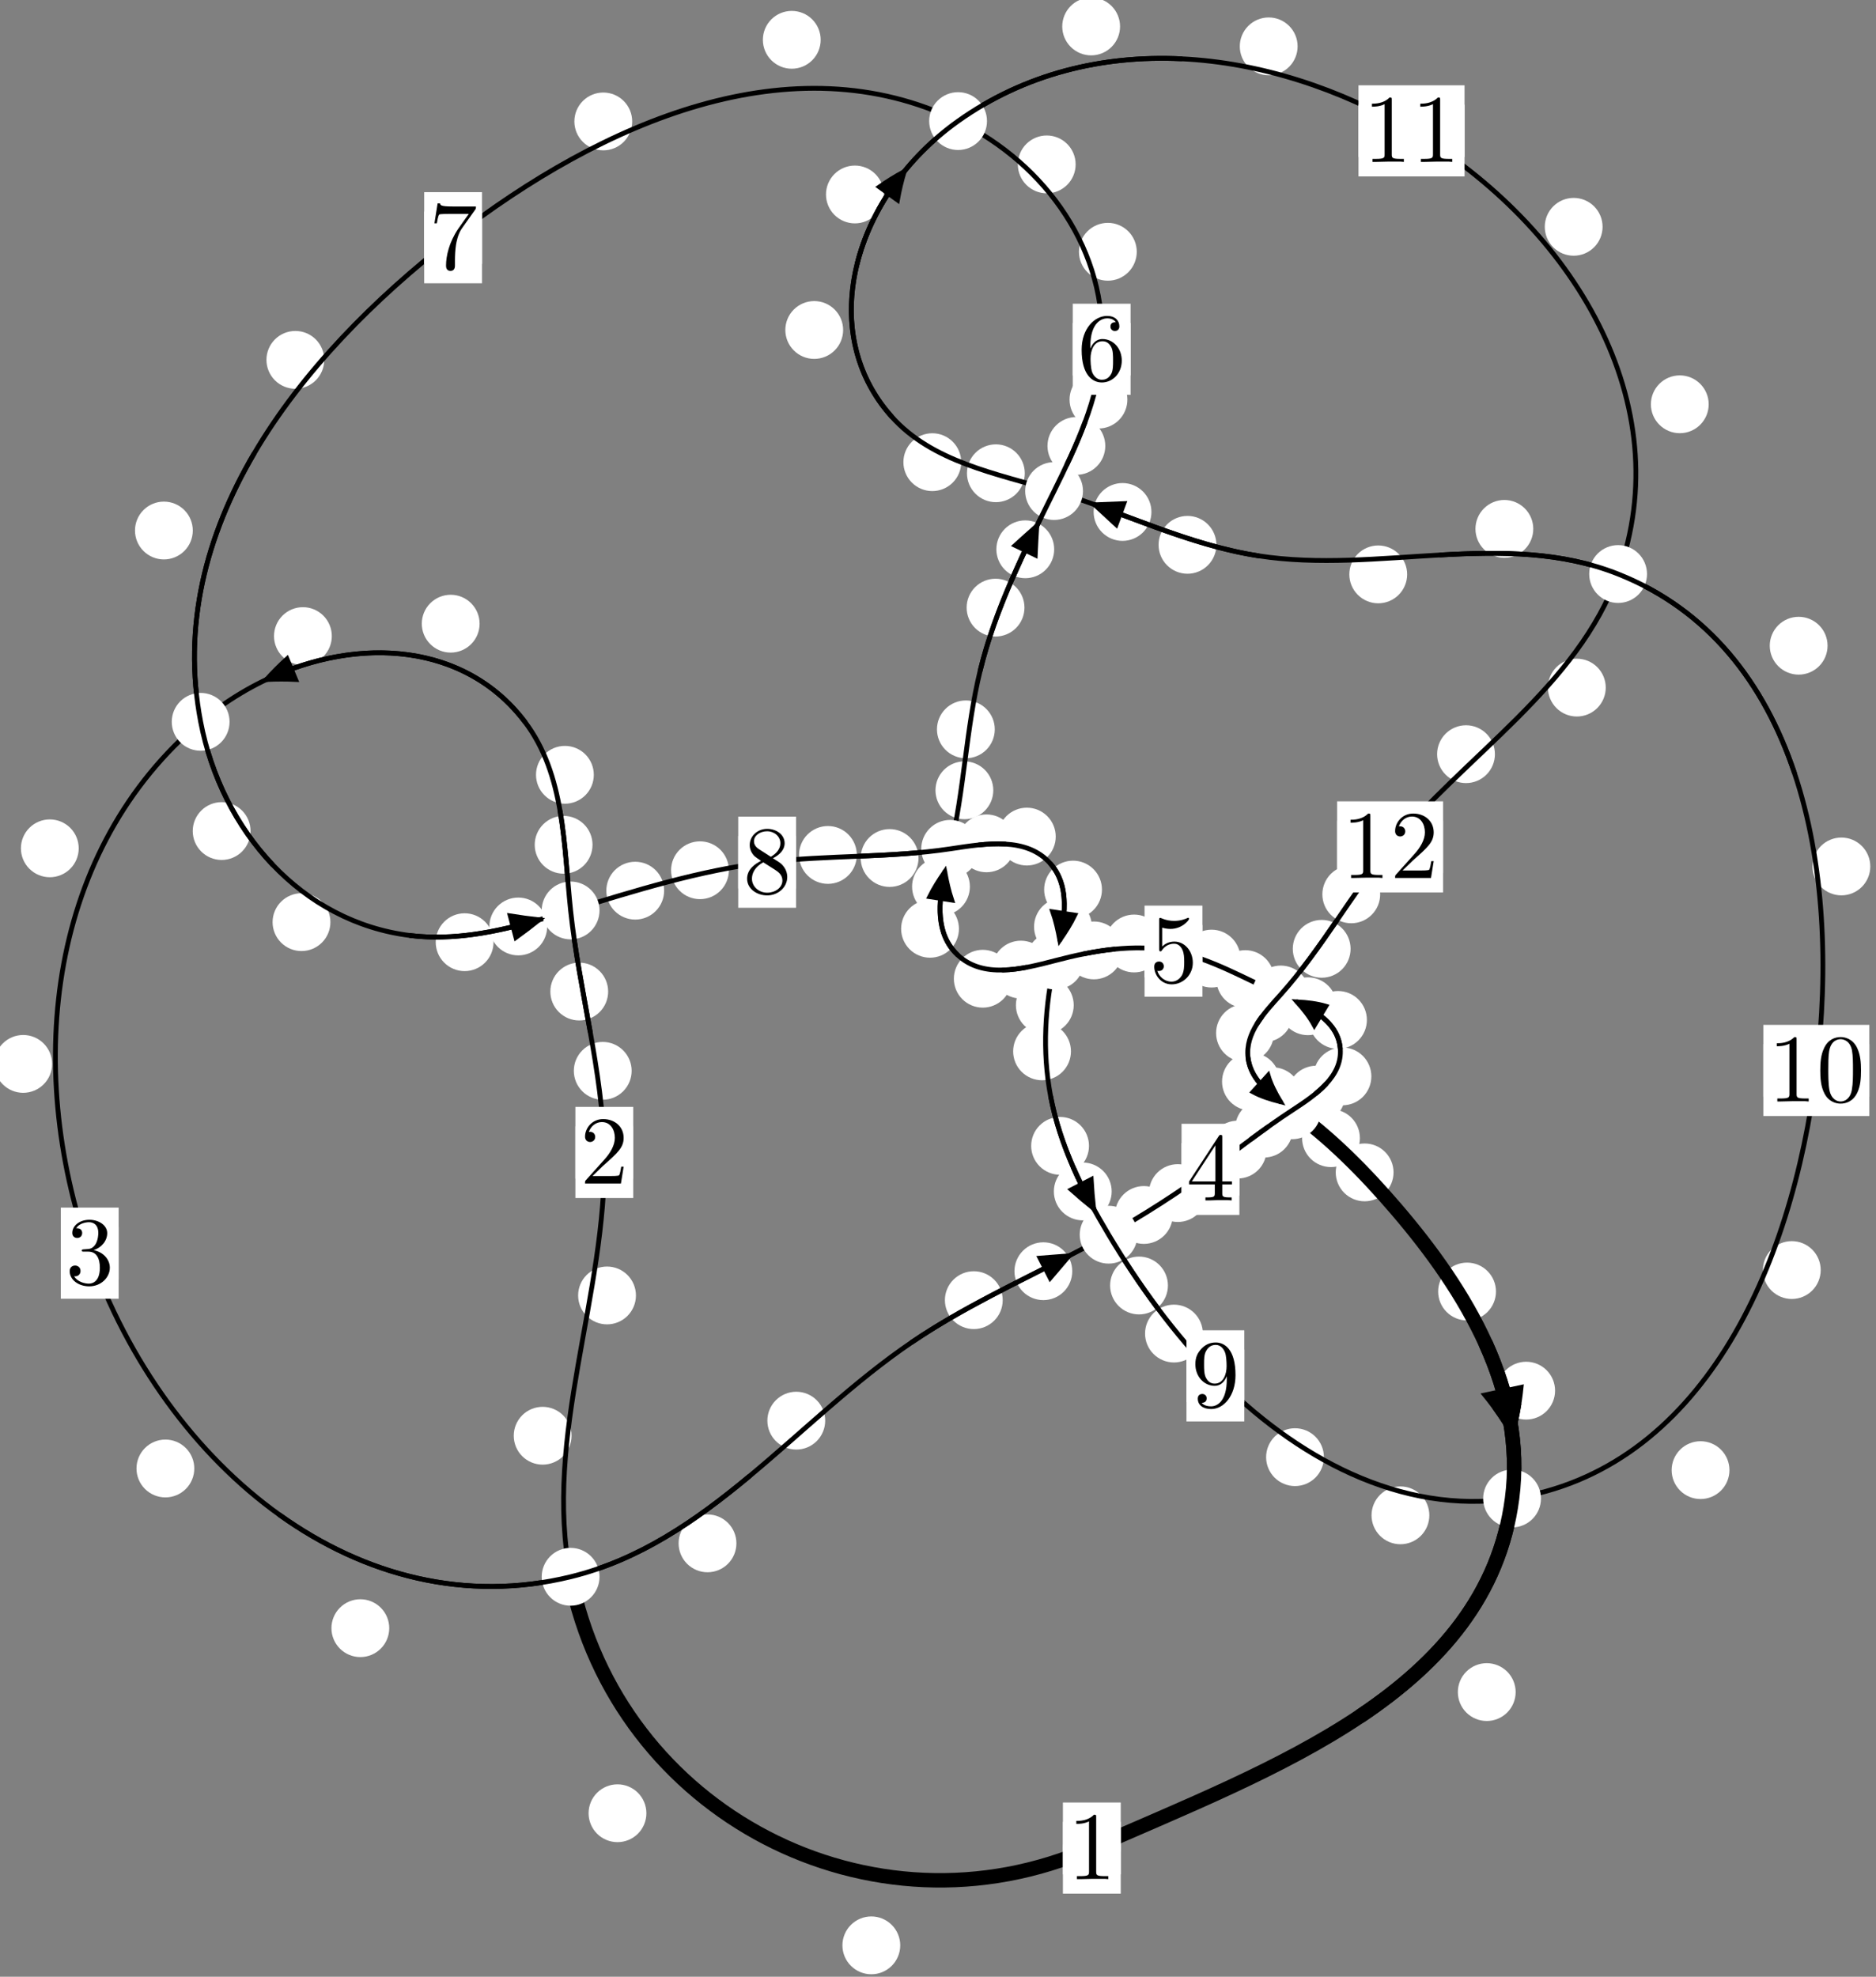 <?xml version="1.0"?>
<!-- Created by MetaPost 1.999 on 2021.07.06:0005 -->
<svg version="1.1" xmlns="http://www.w3.org/2000/svg" xmlns:xlink="http://www.w3.org/1999/xlink" width="193.974" height="204.343" viewBox="0 0 193.974 204.343">
<rect x="0" y="0" width="193.974" height="204.343" fill="#808080" stroke="none"/>
<!-- Original BoundingBox: -59.589523 -41.088913 134.384155 163.253830 -->
  <defs>
    <g transform="scale(0.01,0.01)" id="GLYPHcmr10_48">
      <path style="fill-rule: evenodd;" d="M460 -320C460 -400,455 -480,420 -554C374 -650,292 -666,250 -666C190 -666,117 -640,76 -547C44 -478,39 -400,39 -320C39 -245,43 -155,84 -79C127 2,200 22,249 22C303 22,379 1,423 -94C455 -163,460 -241,460 -320M249 -0C210 -0,151 -25,133 -121C122 -181,122 -273,122 -332C122 -396,122 -462,130 -516C149 -635,224 -644,249 -644C282 -644,348 -626,367 -527C377 -471,377 -395,377 -332C377 -257,377 -189,366 -125C351 -30,294 -0,249 -0"></path>
    </g>
    <g transform="scale(0.01,0.01)" id="GLYPHcmr10_49">
      <path style="fill-rule: evenodd;" d="M294 -640C294 -664,294 -666,271 -666C209 -602,121 -602,89 -602L89 -571C109 -571,168 -571,220 -597L220 -79C220 -43,217 -31,127 -31L95 -31L95 -0L257 -0L130 -3L217 -3L257 -3L297 -3L384 -3L419 -0L419 -31L387 -31C297 -31,294 -42,294 -79"></path>
    </g>
    <g transform="scale(0.01,0.01)" id="GLYPHcmr10_50">
      <path style="fill-rule: evenodd;" d="M127 -77L233 -180C389 -318,449 -372,449 -472C449 -586,359 -666,237 -666C124 -666,50 -574,50 -485C50 -429,100 -429,103 -429C120 -429,155 -441,155 -482C155 -508,137 -534,102 -534C94 -534,92 -534,89 -533C112 -598,166 -635,224 -635C315 -635,358 -554,358 -472C358 -392,308 -313,253 -251L61 -37C50 -26,50 -24,50 -0L421 -0L449 -174L424 -174C419 -144,412 -100,402 -85C395 -77,329 -77,307 -77"></path>
    </g>
    <g transform="scale(0.01,0.01)" id="GLYPHcmr10_51">
      <path style="fill-rule: evenodd;" d="M290 -352C372 -379,430 -449,430 -528C430 -610,342 -666,246 -666C145 -666,69 -606,69 -530C69 -497,91 -478,120 -478C151 -478,171 -500,171 -529C171 -579,124 -579,109 -579C140 -628,206 -641,242 -641C283 -641,338 -619,338 -529C338 -517,336 -459,310 -415C280 -367,246 -364,221 -363C213 -362,189 -360,182 -360C174 -359,167 -358,167 -348C167 -337,174 -337,191 -337L235 -337C317 -337,354 -269,354 -171C354 -35,285 -6,241 -6C198 -6,123 -23,88 -82C123 -77,154 -99,154 -137C154 -173,127 -193,98 -193C74 -193,42 -179,42 -135C42 -44,135 22,244 22C366 22,457 -69,457 -171C457 -253,394 -331,290 -352"></path>
    </g>
    <g transform="scale(0.01,0.01)" id="GLYPHcmr10_52">
      <path style="fill-rule: evenodd;" d="M294 -165L294 -78C294 -42,292 -31,218 -31L197 -31L197 -0L332 -0L238 -3L290 -3L332 -3L374 -3L427 -3L468 -0L468 -31L447 -31C373 -31,371 -42,371 -78L371 -165L471 -165L471 -196L371 -196L371 -651C371 -671,371 -677,355 -677C346 -677,343 -677,335 -665L28 -196L28 -165M300 -196L56 -196L300 -569"></path>
    </g>
    <g transform="scale(0.01,0.01)" id="GLYPHcmr10_53">
      <path style="fill-rule: evenodd;" d="M449 -201C449 -320,367 -420,259 -420C211 -420,168 -404,132 -369L132 -564C152 -558,185 -551,217 -551C340 -551,410 -642,410 -655C410 -661,407 -666,400 -666C399 -666,397 -666,392 -663C372 -654,323 -634,256 -634C216 -634,170 -641,123 -662C115 -665,113 -665,111 -665C101 -665,101 -657,101 -641L101 -345C101 -327,101 -319,115 -319C122 -319,124 -322,128 -328C139 -344,176 -398,257 -398C309 -398,334 -352,342 -334C358 -297,360 -258,360 -208C360 -173,360 -113,336 -71C312 -32,275 -6,229 -6C156 -6,99 -59,82 -118C85 -117,88 -116,99 -116C132 -116,149 -141,149 -165C149 -189,132 -214,99 -214C85 -214,50 -207,50 -161C50 -75,119 22,231 22C347 22,449 -74,449 -201"></path>
    </g>
    <g transform="scale(0.01,0.01)" id="GLYPHcmr10_54">
      <path style="fill-rule: evenodd;" d="M132 -328L132 -352C132 -605,256 -641,307 -641C331 -641,373 -635,395 -601C380 -601,340 -601,340 -556C340 -525,364 -510,386 -510C402 -510,432 -519,432 -558C432 -618,388 -666,305 -666C177 -666,42 -537,42 -316C42 -49,158 22,251 22C362 22,457 -72,457 -204C457 -331,368 -427,257 -427C189 -427,152 -376,132 -328M251 -6C188 -6,158 -66,152 -81C134 -128,134 -208,134 -226C134 -304,166 -404,256 -404C272 -404,318 -404,349 -342C367 -305,367 -254,367 -205C367 -157,367 -107,350 -71C320 -11,274 -6,251 -6"></path>
    </g>
    <g transform="scale(0.01,0.01)" id="GLYPHcmr10_55">
      <path style="fill-rule: evenodd;" d="M476 -609C485 -621,485 -623,485 -644L242 -644C120 -644,118 -657,114 -676L89 -676L56 -470L81 -470C84 -486,93 -549,106 -561C113 -567,191 -567,204 -567L411 -567C400 -551,321 -442,299 -409C209 -274,176 -135,176 -33C176 -23,176 22,222 22C268 22,268 -23,268 -33L268 -84C268 -139,271 -194,279 -248C283 -271,297 -357,341 -419"></path>
    </g>
    <g transform="scale(0.01,0.01)" id="GLYPHcmr10_56">
      <path style="fill-rule: evenodd;" d="M163 -457C117 -487,113 -521,113 -538C113 -599,178 -641,249 -641C322 -641,386 -589,386 -517C386 -460,347 -412,287 -377M309 -362C381 -399,430 -451,430 -517C430 -609,341 -666,250 -666C150 -666,69 -592,69 -499C69 -481,71 -436,113 -389C124 -377,161 -352,186 -335C128 -306,42 -250,42 -151C42 -45,144 22,249 22C362 22,457 -61,457 -168C457 -204,446 -249,408 -291C389 -312,373 -322,309 -362M209 -320L332 -242C360 -223,407 -193,407 -132C407 -58,332 -6,250 -6C164 -6,92 -68,92 -151C92 -209,124 -273,209 -320"></path>
    </g>
    <g transform="scale(0.01,0.01)" id="GLYPHcmr10_57">
      <path style="fill-rule: evenodd;" d="M367 -318L367 -286C367 -52,263 -6,205 -6C188 -6,134 -8,107 -42C151 -42,159 -71,159 -88C159 -119,135 -134,113 -134C97 -134,67 -125,67 -86C67 -19,121 22,206 22C335 22,457 -114,457 -329C457 -598,342 -666,253 -666C198 -666,149 -648,106 -603C65 -558,42 -516,42 -441C42 -316,130 -218,242 -218C303 -218,344 -260,367 -318M243 -241C227 -241,181 -241,150 -304C132 -341,132 -391,132 -440C132 -494,132 -541,153 -578C180 -628,218 -641,253 -641C299 -641,332 -607,349 -562C361 -530,365 -467,365 -421C365 -338,331 -241,243 -241"></path>
    </g>
  </defs>
  <path d="M93.082 201.1C93.082 200.307,92.767 199.547,92.206 198.987C91.646 198.426,90.886 198.111,90.093 198.111C89.3 198.111,88.54 198.426,87.98 198.987C87.419 199.547,87.104 200.307,87.104 201.1C87.104 201.893,87.419 202.653,87.98 203.213C88.54 203.774,89.3 204.089,90.093 204.089C90.886 204.089,91.646 203.774,92.206 203.213C92.767 202.653,93.082 201.893,93.082 201.1Z" style="fill: rgb(100%,100%,100%);stroke: none;"></path>
  <path d="M115.881 191.044C115.881 190.252,115.566 189.492,115.006 188.931C114.445 188.371,113.685 188.056,112.893 188.056C112.1 188.056,111.34 188.371,110.779 188.931C110.219 189.492,109.904 190.252,109.904 191.044C109.904 191.837,110.219 192.597,110.779 193.158C111.34 193.718,112.1 194.033,112.893 194.033C113.685 194.033,114.445 193.718,115.006 193.158C115.566 192.597,115.881 191.837,115.881 191.044Z" style="fill: rgb(100%,100%,100%);stroke: none;"></path>
  <path d="M59.097 148.419C59.097 147.626,58.782 146.866,58.222 146.305C57.661 145.745,56.901 145.43,56.108 145.43C55.316 145.43,54.555 145.745,53.995 146.305C53.434 146.866,53.12 147.626,53.12 148.419C53.12 149.211,53.434 149.972,53.995 150.532C54.555 151.092,55.316 151.407,56.108 151.407C56.901 151.407,57.661 151.092,58.222 150.532C58.782 149.972,59.097 149.211,59.097 148.419Z" style="fill: rgb(100%,100%,100%);stroke: none;"></path>
  <path d="M66.836 187.443C66.836 186.65,66.521 185.89,65.961 185.329C65.4 184.769,64.64 184.454,63.847 184.454C63.055 184.454,62.295 184.769,61.734 185.329C61.174 185.89,60.859 186.65,60.859 187.443C60.859 188.235,61.174 188.995,61.734 189.556C62.295 190.116,63.055 190.431,63.847 190.431C64.64 190.431,65.4 190.116,65.961 189.556C66.521 188.995,66.836 188.235,66.836 187.443Z" style="fill: rgb(100%,100%,100%);stroke: none;"></path>
  <path d="M65.311 110.697C65.311 109.904,64.996 109.144,64.435 108.583C63.875 108.023,63.115 107.708,62.322 107.708C61.529 107.708,60.769 108.023,60.209 108.583C59.648 109.144,59.333 109.904,59.333 110.697C59.333 111.489,59.648 112.249,60.209 112.81C60.769 113.37,61.529 113.685,62.322 113.685C63.115 113.685,63.875 113.37,64.435 112.81C64.996 112.249,65.311 111.489,65.311 110.697Z" style="fill: rgb(100%,100%,100%);stroke: none;"></path>
  <path d="M65.755 133.917C65.755 133.124,65.44 132.364,64.879 131.803C64.319 131.243,63.559 130.928,62.766 130.928C61.973 130.928,61.213 131.243,60.653 131.803C60.092 132.364,59.777 133.124,59.777 133.917C59.777 134.709,60.092 135.469,60.653 136.03C61.213 136.59,61.973 136.905,62.766 136.905C63.559 136.905,64.319 136.59,64.879 136.03C65.44 135.469,65.755 134.709,65.755 133.917Z" style="fill: rgb(100%,100%,100%);stroke: none;"></path>
  <path d="M61.266 87.329C61.266 86.537,60.951 85.777,60.391 85.216C59.83 84.656,59.07 84.341,58.277 84.341C57.485 84.341,56.725 84.656,56.164 85.216C55.604 85.777,55.289 86.537,55.289 87.329C55.289 88.122,55.604 88.882,56.164 89.443C56.725 90.003,57.485 90.318,58.277 90.318C59.07 90.318,59.83 90.003,60.391 89.443C60.951 88.882,61.266 88.122,61.266 87.329Z" style="fill: rgb(100%,100%,100%);stroke: none;"></path>
  <path d="M62.881 102.502C62.881 101.709,62.566 100.949,62.006 100.389C61.445 99.828,60.685 99.513,59.893 99.513C59.1 99.513,58.34 99.828,57.779 100.389C57.219 100.949,56.904 101.709,56.904 102.502C56.904 103.295,57.219 104.055,57.779 104.615C58.34 105.176,59.1 105.491,59.893 105.491C60.685 105.491,61.445 105.176,62.006 104.615C62.566 104.055,62.881 103.295,62.881 102.502Z" style="fill: rgb(100%,100%,100%);stroke: none;"></path>
  <path d="M49.59 64.473C49.59 63.68,49.275 62.92,48.714 62.36C48.154 61.799,47.394 61.484,46.601 61.484C45.808 61.484,45.048 61.799,44.488 62.36C43.927 62.92,43.612 63.68,43.612 64.473C43.612 65.266,43.927 66.026,44.488 66.586C45.048 67.147,45.808 67.462,46.601 67.462C47.394 67.462,48.154 67.147,48.714 66.586C49.275 66.026,49.59 65.266,49.59 64.473Z" style="fill: rgb(100%,100%,100%);stroke: none;"></path>
  <path d="M61.399 80.095C61.399 79.303,61.084 78.543,60.524 77.982C59.963 77.422,59.203 77.107,58.411 77.107C57.618 77.107,56.858 77.422,56.297 77.982C55.737 78.543,55.422 79.303,55.422 80.095C55.422 80.888,55.737 81.648,56.297 82.209C56.858 82.769,57.618 83.084,58.411 83.084C59.203 83.084,59.963 82.769,60.524 82.209C61.084 81.648,61.399 80.888,61.399 80.095Z" style="fill: rgb(100%,100%,100%);stroke: none;"></path>
  <path d="M8.139 87.694C8.139 86.902,7.824 86.141,7.264 85.581C6.703 85.02,5.943 84.706,5.15 84.706C4.358 84.706,3.597 85.02,3.037 85.581C2.476 86.141,2.162 86.902,2.162 87.694C2.162 88.487,2.476 89.247,3.037 89.808C3.597 90.368,4.358 90.683,5.15 90.683C5.943 90.683,6.703 90.368,7.264 89.808C7.824 89.247,8.139 88.487,8.139 87.694Z" style="fill: rgb(100%,100%,100%);stroke: none;"></path>
  <path d="M34.309 65.755C34.309 64.963,33.994 64.203,33.434 63.642C32.873 63.082,32.113 62.767,31.321 62.767C30.528 62.767,29.768 63.082,29.207 63.642C28.647 64.203,28.332 64.963,28.332 65.755C28.332 66.548,28.647 67.308,29.207 67.869C29.768 68.429,30.528 68.744,31.321 68.744C32.113 68.744,32.873 68.429,33.434 67.869C33.994 67.308,34.309 66.548,34.309 65.755Z" style="fill: rgb(100%,100%,100%);stroke: none;"></path>
  <path d="M20.09 151.804C20.09 151.012,19.775 150.251,19.215 149.691C18.654 149.13,17.894 148.815,17.101 148.815C16.309 148.815,15.548 149.13,14.988 149.691C14.427 150.251,14.113 151.012,14.113 151.804C14.113 152.597,14.427 153.357,14.988 153.918C15.548 154.478,16.309 154.793,17.101 154.793C17.894 154.793,18.654 154.478,19.215 153.918C19.775 153.357,20.09 152.597,20.09 151.804Z" style="fill: rgb(100%,100%,100%);stroke: none;"></path>
  <path d="M5.388 109.98C5.388 109.187,5.073 108.427,4.513 107.867C3.952 107.306,3.192 106.991,2.399 106.991C1.607 106.991,0.846 107.306,0.286 107.867C-0.275 108.427,-0.59 109.187,-0.59 109.98C-0.59 110.773,-0.275 111.533,0.286 112.093C0.846 112.654,1.607 112.969,2.399 112.969C3.192 112.969,3.952 112.654,4.513 112.093C5.073 111.533,5.388 110.773,5.388 109.98Z" style="fill: rgb(100%,100%,100%);stroke: none;"></path>
  <path d="M76.144 159.542C76.144 158.749,75.829 157.989,75.269 157.429C74.708 156.868,73.948 156.553,73.155 156.553C72.363 156.553,71.603 156.868,71.042 157.429C70.482 157.989,70.167 158.749,70.167 159.542C70.167 160.335,70.482 161.095,71.042 161.656C71.603 162.216,72.363 162.531,73.155 162.531C73.948 162.531,74.708 162.216,75.269 161.656C75.829 161.095,76.144 160.335,76.144 159.542Z" style="fill: rgb(100%,100%,100%);stroke: none;"></path>
  <path d="M40.247 168.311C40.247 167.518,39.932 166.758,39.372 166.198C38.811 165.637,38.051 165.322,37.259 165.322C36.466 165.322,35.706 165.637,35.145 166.198C34.585 166.758,34.27 167.518,34.27 168.311C34.27 169.104,34.585 169.864,35.145 170.424C35.706 170.985,36.466 171.3,37.259 171.3C38.051 171.3,38.811 170.985,39.372 170.424C39.932 169.864,40.247 169.104,40.247 168.311Z" style="fill: rgb(100%,100%,100%);stroke: none;"></path>
  <path d="M103.678 134.403C103.678 133.61,103.363 132.85,102.803 132.29C102.243 131.729,101.482 131.414,100.69 131.414C99.897 131.414,99.137 131.729,98.576 132.29C98.016 132.85,97.701 133.61,97.701 134.403C97.701 135.196,98.016 135.956,98.576 136.516C99.137 137.077,99.897 137.392,100.69 137.392C101.482 137.392,102.243 137.077,102.803 136.516C103.363 135.956,103.678 135.196,103.678 134.403Z" style="fill: rgb(100%,100%,100%);stroke: none;"></path>
  <path d="M85.323 146.86C85.323 146.067,85.008 145.307,84.447 144.747C83.887 144.186,83.127 143.871,82.334 143.871C81.541 143.871,80.781 144.186,80.221 144.747C79.66 145.307,79.345 146.067,79.345 146.86C79.345 147.653,79.66 148.413,80.221 148.973C80.781 149.534,81.541 149.849,82.334 149.849C83.127 149.849,83.887 149.534,84.447 148.973C85.008 148.413,85.323 147.653,85.323 146.86Z" style="fill: rgb(100%,100%,100%);stroke: none;"></path>
  <path d="M121.261 125.597C121.261 124.804,120.946 124.044,120.385 123.484C119.825 122.923,119.065 122.608,118.272 122.608C117.479 122.608,116.719 122.923,116.159 123.484C115.598 124.044,115.283 124.804,115.283 125.597C115.283 126.39,115.598 127.15,116.159 127.71C116.719 128.271,117.479 128.586,118.272 128.586C119.065 128.586,119.825 128.271,120.385 127.71C120.946 127.15,121.261 126.39,121.261 125.597Z" style="fill: rgb(100%,100%,100%);stroke: none;"></path>
  <path d="M110.869 131.411C110.869 130.619,110.554 129.858,109.994 129.298C109.434 128.737,108.673 128.422,107.881 128.422C107.088 128.422,106.328 128.737,105.767 129.298C105.207 129.858,104.892 130.619,104.892 131.411C104.892 132.204,105.207 132.964,105.767 133.525C106.328 134.085,107.088 134.4,107.881 134.4C108.673 134.4,109.434 134.085,109.994 133.525C110.554 132.964,110.869 132.204,110.869 131.411Z" style="fill: rgb(100%,100%,100%);stroke: none;"></path>
  <path d="M130.962 118.84C130.962 118.048,130.647 117.288,130.087 116.727C129.526 116.167,128.766 115.852,127.973 115.852C127.181 115.852,126.42 116.167,125.86 116.727C125.299 117.288,124.985 118.048,124.985 118.84C124.985 119.633,125.299 120.393,125.86 120.954C126.42 121.514,127.181 121.829,127.973 121.829C128.766 121.829,129.526 121.514,130.087 120.954C130.647 120.393,130.962 119.633,130.962 118.84Z" style="fill: rgb(100%,100%,100%);stroke: none;"></path>
  <path d="M124.77 123.332C124.77 122.54,124.455 121.78,123.895 121.219C123.334 120.659,122.574 120.344,121.782 120.344C120.989 120.344,120.229 120.659,119.668 121.219C119.108 121.78,118.793 122.54,118.793 123.332C118.793 124.125,119.108 124.885,119.668 125.446C120.229 126.006,120.989 126.321,121.782 126.321C122.574 126.321,123.334 126.006,123.895 125.446C124.455 124.885,124.77 124.125,124.77 123.332Z" style="fill: rgb(100%,100%,100%);stroke: none;"></path>
  <path d="M139.087 113.158C139.087 112.365,138.772 111.605,138.212 111.044C137.651 110.484,136.891 110.169,136.099 110.169C135.306 110.169,134.546 110.484,133.985 111.044C133.425 111.605,133.11 112.365,133.11 113.158C133.11 113.95,133.425 114.71,133.985 115.271C134.546 115.831,135.306 116.146,136.099 116.146C136.891 116.146,137.651 115.831,138.212 115.271C138.772 114.71,139.087 113.95,139.087 113.158Z" style="fill: rgb(100%,100%,100%);stroke: none;"></path>
  <path d="M133.684 116.67C133.684 115.877,133.369 115.117,132.809 114.557C132.248 113.996,131.488 113.681,130.695 113.681C129.903 113.681,129.143 113.996,128.582 114.557C128.022 115.117,127.707 115.877,127.707 116.67C127.707 117.463,128.022 118.223,128.582 118.783C129.143 119.344,129.903 119.659,130.695 119.659C131.488 119.659,132.248 119.344,132.809 118.783C133.369 118.223,133.684 117.463,133.684 116.67Z" style="fill: rgb(100%,100%,100%);stroke: none;"></path>
  <path d="M141.334 105.433C141.334 104.641,141.019 103.88,140.458 103.32C139.898 102.76,139.138 102.445,138.345 102.445C137.552 102.445,136.792 102.76,136.232 103.32C135.671 103.88,135.356 104.641,135.356 105.433C135.356 106.226,135.671 106.986,136.232 107.547C136.792 108.107,137.552 108.422,138.345 108.422C139.138 108.422,139.898 108.107,140.458 107.547C141.019 106.986,141.334 106.226,141.334 105.433Z" style="fill: rgb(100%,100%,100%);stroke: none;"></path>
  <path d="M141.795 111.272C141.795 110.479,141.48 109.719,140.92 109.158C140.359 108.598,139.599 108.283,138.806 108.283C138.014 108.283,137.253 108.598,136.693 109.158C136.132 109.719,135.818 110.479,135.818 111.272C135.818 112.064,136.132 112.824,136.693 113.385C137.253 113.945,138.014 114.26,138.806 114.26C139.599 114.26,140.359 113.945,140.92 113.385C141.48 112.824,141.795 112.064,141.795 111.272Z" style="fill: rgb(100%,100%,100%);stroke: none;"></path>
  <path d="M131.745 101.212C131.745 100.42,131.43 99.66,130.87 99.099C130.309 98.539,129.549 98.224,128.757 98.224C127.964 98.224,127.204 98.539,126.643 99.099C126.083 99.66,125.768 100.42,125.768 101.212C125.768 102.005,126.083 102.765,126.643 103.326C127.204 103.886,127.964 104.201,128.757 104.201C129.549 104.201,130.309 103.886,130.87 103.326C131.43 102.765,131.745 102.005,131.745 101.212Z" style="fill: rgb(100%,100%,100%);stroke: none;"></path>
  <path d="M138.223 104.022C138.223 103.229,137.908 102.469,137.348 101.908C136.787 101.348,136.027 101.033,135.234 101.033C134.442 101.033,133.682 101.348,133.121 101.908C132.561 102.469,132.246 103.229,132.246 104.022C132.246 104.814,132.561 105.574,133.121 106.135C133.682 106.695,134.442 107.01,135.234 107.01C136.027 107.01,136.787 106.695,137.348 106.135C137.908 105.574,138.223 104.814,138.223 104.022Z" style="fill: rgb(100%,100%,100%);stroke: none;"></path>
  <path d="M120.252 97.534C120.252 96.741,119.937 95.981,119.376 95.42C118.816 94.86,118.056 94.545,117.263 94.545C116.47 94.545,115.71 94.86,115.15 95.42C114.589 95.981,114.274 96.741,114.274 97.534C114.274 98.326,114.589 99.087,115.15 99.647C115.71 100.207,116.47 100.522,117.263 100.522C118.056 100.522,118.816 100.207,119.376 99.647C119.937 99.087,120.252 98.326,120.252 97.534Z" style="fill: rgb(100%,100%,100%);stroke: none;"></path>
  <path d="M128.26 99.094C128.26 98.302,127.945 97.541,127.385 96.981C126.824 96.421,126.064 96.106,125.272 96.106C124.479 96.106,123.719 96.421,123.158 96.981C122.598 97.541,122.283 98.302,122.283 99.094C122.283 99.887,122.598 100.647,123.158 101.208C123.719 101.768,124.479 102.083,125.272 102.083C126.064 102.083,126.824 101.768,127.385 101.208C127.945 100.647,128.26 99.887,128.26 99.094Z" style="fill: rgb(100%,100%,100%);stroke: none;"></path>
  <path d="M108.544 100.231C108.544 99.439,108.229 98.678,107.669 98.118C107.108 97.557,106.348 97.243,105.555 97.243C104.763 97.243,104.002 97.557,103.442 98.118C102.882 98.678,102.567 99.439,102.567 100.231C102.567 101.024,102.882 101.784,103.442 102.345C104.002 102.905,104.763 103.22,105.555 103.22C106.348 103.22,107.108 102.905,107.669 102.345C108.229 101.784,108.544 101.024,108.544 100.231Z" style="fill: rgb(100%,100%,100%);stroke: none;"></path>
  <path d="M116.095 98.248C116.095 97.455,115.78 96.695,115.219 96.135C114.659 95.574,113.899 95.259,113.106 95.259C112.313 95.259,111.553 95.574,110.993 96.135C110.432 96.695,110.117 97.455,110.117 98.248C110.117 99.041,110.432 99.801,110.993 100.361C111.553 100.922,112.313 101.237,113.106 101.237C113.899 101.237,114.659 100.922,115.219 100.361C115.78 99.801,116.095 99.041,116.095 98.248Z" style="fill: rgb(100%,100%,100%);stroke: none;"></path>
  <path d="M99.152 96.013C99.152 95.22,98.837 94.46,98.276 93.9C97.716 93.339,96.956 93.024,96.163 93.024C95.37 93.024,94.61 93.339,94.05 93.9C93.489 94.46,93.174 95.22,93.174 96.013C93.174 96.806,93.489 97.566,94.05 98.126C94.61 98.687,95.37 99.002,96.163 99.002C96.956 99.002,97.716 98.687,98.276 98.126C98.837 97.566,99.152 96.806,99.152 96.013Z" style="fill: rgb(100%,100%,100%);stroke: none;"></path>
  <path d="M104.604 101.176C104.604 100.383,104.289 99.623,103.729 99.062C103.169 98.502,102.408 98.187,101.616 98.187C100.823 98.187,100.063 98.502,99.502 99.062C98.942 99.623,98.627 100.383,98.627 101.176C98.627 101.968,98.942 102.728,99.502 103.289C100.063 103.849,100.823 104.164,101.616 104.164C102.408 104.164,103.169 103.849,103.729 103.289C104.289 102.728,104.604 101.968,104.604 101.176Z" style="fill: rgb(100%,100%,100%);stroke: none;"></path>
  <path d="M102.704 81.696C102.704 80.903,102.389 80.143,101.829 79.582C101.268 79.022,100.508 78.707,99.715 78.707C98.923 78.707,98.162 79.022,97.602 79.582C97.041 80.143,96.726 80.903,96.726 81.696C96.726 82.488,97.041 83.249,97.602 83.809C98.162 84.37,98.923 84.685,99.715 84.685C100.508 84.685,101.268 84.37,101.829 83.809C102.389 83.249,102.704 82.488,102.704 81.696Z" style="fill: rgb(100%,100%,100%);stroke: none;"></path>
  <path d="M100.284 91.654C100.284 90.861,99.969 90.101,99.409 89.541C98.848 88.98,98.088 88.665,97.296 88.665C96.503 88.665,95.743 88.98,95.182 89.541C94.622 90.101,94.307 90.861,94.307 91.654C94.307 92.447,94.622 93.207,95.182 93.767C95.743 94.328,96.503 94.643,97.296 94.643C98.088 94.643,98.848 94.328,99.409 93.767C99.969 93.207,100.284 92.447,100.284 91.654Z" style="fill: rgb(100%,100%,100%);stroke: none;"></path>
  <path d="M105.927 62.812C105.927 62.02,105.612 61.259,105.051 60.699C104.491 60.139,103.731 59.824,102.938 59.824C102.145 59.824,101.385 60.139,100.825 60.699C100.264 61.259,99.949 62.02,99.949 62.812C99.949 63.605,100.264 64.365,100.825 64.926C101.385 65.486,102.145 65.801,102.938 65.801C103.731 65.801,104.491 65.486,105.051 64.926C105.612 64.365,105.927 63.605,105.927 62.812Z" style="fill: rgb(100%,100%,100%);stroke: none;"></path>
  <path d="M102.857 75.397C102.857 74.604,102.542 73.844,101.981 73.283C101.421 72.723,100.661 72.408,99.868 72.408C99.075 72.408,98.315 72.723,97.755 73.283C97.194 73.844,96.879 74.604,96.879 75.397C96.879 76.189,97.194 76.95,97.755 77.51C98.315 78.07,99.075 78.385,99.868 78.385C100.661 78.385,101.421 78.07,101.981 77.51C102.542 76.95,102.857 76.189,102.857 75.397Z" style="fill: rgb(100%,100%,100%);stroke: none;"></path>
  <path d="M114.284 46.097C114.284 45.304,113.969 44.544,113.409 43.984C112.848 43.423,112.088 43.108,111.295 43.108C110.503 43.108,109.743 43.423,109.182 43.984C108.622 44.544,108.307 45.304,108.307 46.097C108.307 46.89,108.622 47.65,109.182 48.21C109.743 48.771,110.503 49.086,111.295 49.086C112.088 49.086,112.848 48.771,113.409 48.21C113.969 47.65,114.284 46.89,114.284 46.097Z" style="fill: rgb(100%,100%,100%);stroke: none;"></path>
  <path d="M109 56.784C109 55.991,108.685 55.231,108.124 54.67C107.564 54.11,106.804 53.795,106.011 53.795C105.218 53.795,104.458 54.11,103.898 54.67C103.337 55.231,103.022 55.991,103.022 56.784C103.022 57.576,103.337 58.336,103.898 58.897C104.458 59.457,105.218 59.772,106.011 59.772C106.804 59.772,107.564 59.457,108.124 58.897C108.685 58.336,109 57.576,109 56.784Z" style="fill: rgb(100%,100%,100%);stroke: none;"></path>
  <path d="M117.539 26.027C117.539 25.234,117.224 24.474,116.664 23.914C116.103 23.353,115.343 23.038,114.55 23.038C113.758 23.038,112.997 23.353,112.437 23.914C111.876 24.474,111.561 25.234,111.561 26.027C111.561 26.82,111.876 27.58,112.437 28.14C112.997 28.701,113.758 29.016,114.55 29.016C115.343 29.016,116.103 28.701,116.664 28.14C117.224 27.58,117.539 26.82,117.539 26.027Z" style="fill: rgb(100%,100%,100%);stroke: none;"></path>
  <path d="M116.568 41.311C116.568 40.518,116.253 39.758,115.692 39.197C115.132 38.637,114.372 38.322,113.579 38.322C112.786 38.322,112.026 38.637,111.466 39.197C110.905 39.758,110.59 40.518,110.59 41.311C110.59 42.103,110.905 42.863,111.466 43.424C112.026 43.984,112.786 44.299,113.579 44.299C114.372 44.299,115.132 43.984,115.692 43.424C116.253 42.863,116.568 42.103,116.568 41.311Z" style="fill: rgb(100%,100%,100%);stroke: none;"></path>
  <path d="M84.856 4.116C84.856 3.323,84.541 2.563,83.981 2.003C83.42 1.442,82.66 1.127,81.868 1.127C81.075 1.127,80.315 1.442,79.754 2.003C79.194 2.563,78.879 3.323,78.879 4.116C78.879 4.909,79.194 5.669,79.754 6.229C80.315 6.79,81.075 7.105,81.868 7.105C82.66 7.105,83.42 6.79,83.981 6.229C84.541 5.669,84.856 4.909,84.856 4.116Z" style="fill: rgb(100%,100%,100%);stroke: none;"></path>
  <path d="M111.219 16.995C111.219 16.202,110.904 15.442,110.344 14.882C109.783 14.321,109.023 14.006,108.23 14.006C107.438 14.006,106.678 14.321,106.117 14.882C105.557 15.442,105.242 16.202,105.242 16.995C105.242 17.788,105.557 18.548,106.117 19.108C106.678 19.669,107.438 19.984,108.23 19.984C109.023 19.984,109.783 19.669,110.344 19.108C110.904 18.548,111.219 17.788,111.219 16.995Z" style="fill: rgb(100%,100%,100%);stroke: none;"></path>
  <path d="M33.527 37.2C33.527 36.408,33.212 35.648,32.652 35.087C32.091 34.527,31.331 34.212,30.539 34.212C29.746 34.212,28.986 34.527,28.425 35.087C27.865 35.648,27.55 36.408,27.55 37.2C27.55 37.993,27.865 38.753,28.425 39.314C28.986 39.874,29.746 40.189,30.539 40.189C31.331 40.189,32.091 39.874,32.652 39.314C33.212 38.753,33.527 37.993,33.527 37.2Z" style="fill: rgb(100%,100%,100%);stroke: none;"></path>
  <path d="M65.367 12.554C65.367 11.761,65.052 11.001,64.491 10.44C63.931 9.88,63.171 9.565,62.378 9.565C61.585 9.565,60.825 9.88,60.264 10.44C59.704 11.001,59.389 11.761,59.389 12.554C59.389 13.346,59.704 14.106,60.264 14.667C60.825 15.227,61.585 15.542,62.378 15.542C63.171 15.542,63.931 15.227,64.491 14.667C65.052 14.106,65.367 13.346,65.367 12.554Z" style="fill: rgb(100%,100%,100%);stroke: none;"></path>
  <path d="M25.907 85.909C25.907 85.117,25.592 84.357,25.031 83.796C24.471 83.236,23.711 82.921,22.918 82.921C22.125 82.921,21.365 83.236,20.805 83.796C20.244 84.357,19.929 85.117,19.929 85.909C19.929 86.702,20.244 87.462,20.805 88.023C21.365 88.583,22.125 88.898,22.918 88.898C23.711 88.898,24.471 88.583,25.031 88.023C25.592 87.462,25.907 86.702,25.907 85.909Z" style="fill: rgb(100%,100%,100%);stroke: none;"></path>
  <path d="M19.935 54.842C19.935 54.049,19.62 53.289,19.06 52.729C18.499 52.168,17.739 51.853,16.946 51.853C16.154 51.853,15.393 52.168,14.833 52.729C14.273 53.289,13.958 54.049,13.958 54.842C13.958 55.635,14.273 56.395,14.833 56.955C15.393 57.516,16.154 57.831,16.946 57.831C17.739 57.831,18.499 57.516,19.06 56.955C19.62 56.395,19.935 55.635,19.935 54.842Z" style="fill: rgb(100%,100%,100%);stroke: none;"></path>
  <path d="M51.03 97.399C51.03 96.606,50.715 95.846,50.154 95.286C49.594 94.725,48.834 94.41,48.041 94.41C47.248 94.41,46.488 94.725,45.928 95.286C45.367 95.846,45.052 96.606,45.052 97.399C45.052 98.192,45.367 98.952,45.928 99.512C46.488 100.073,47.248 100.388,48.041 100.388C48.834 100.388,49.594 100.073,50.154 99.512C50.715 98.952,51.03 98.192,51.03 97.399Z" style="fill: rgb(100%,100%,100%);stroke: none;"></path>
  <path d="M34.163 95.326C34.163 94.534,33.848 93.774,33.287 93.213C32.727 92.653,31.967 92.338,31.174 92.338C30.381 92.338,29.621 92.653,29.061 93.213C28.5 93.774,28.185 94.534,28.185 95.326C28.185 96.119,28.5 96.879,29.061 97.44C29.621 98,30.381 98.315,31.174 98.315C31.967 98.315,32.727 98,33.287 97.44C33.848 96.879,34.163 96.119,34.163 95.326Z" style="fill: rgb(100%,100%,100%);stroke: none;"></path>
  <path d="M68.67 92.072C68.67 91.28,68.355 90.519,67.795 89.959C67.234 89.398,66.474 89.083,65.682 89.083C64.889 89.083,64.129 89.398,63.568 89.959C63.008 90.519,62.693 91.28,62.693 92.072C62.693 92.865,63.008 93.625,63.568 94.186C64.129 94.746,64.889 95.061,65.682 95.061C66.474 95.061,67.234 94.746,67.795 94.186C68.355 93.625,68.67 92.865,68.67 92.072Z" style="fill: rgb(100%,100%,100%);stroke: none;"></path>
  <path d="M56.578 95.773C56.578 94.981,56.263 94.221,55.703 93.66C55.142 93.1,54.382 92.785,53.589 92.785C52.797 92.785,52.036 93.1,51.476 93.66C50.915 94.221,50.601 94.981,50.601 95.773C50.601 96.566,50.915 97.326,51.476 97.887C52.036 98.447,52.797 98.762,53.589 98.762C54.382 98.762,55.142 98.447,55.703 97.887C56.263 97.326,56.578 96.566,56.578 95.773Z" style="fill: rgb(100%,100%,100%);stroke: none;"></path>
  <path d="M88.594 88.379C88.594 87.587,88.279 86.827,87.719 86.266C87.158 85.706,86.398 85.391,85.605 85.391C84.813 85.391,84.053 85.706,83.492 86.266C82.932 86.827,82.617 87.587,82.617 88.379C82.617 89.172,82.932 89.932,83.492 90.493C84.053 91.053,84.813 91.368,85.605 91.368C86.398 91.368,87.158 91.053,87.719 90.493C88.279 89.932,88.594 89.172,88.594 88.379Z" style="fill: rgb(100%,100%,100%);stroke: none;"></path>
  <path d="M75.366 89.962C75.366 89.169,75.051 88.409,74.49 87.848C73.93 87.288,73.17 86.973,72.377 86.973C71.584 86.973,70.824 87.288,70.264 87.848C69.703 88.409,69.388 89.169,69.388 89.962C69.388 90.754,69.703 91.515,70.264 92.075C70.824 92.635,71.584 92.95,72.377 92.95C73.17 92.95,73.93 92.635,74.49 92.075C75.051 91.515,75.366 90.754,75.366 89.962Z" style="fill: rgb(100%,100%,100%);stroke: none;"></path>
  <path d="M104.989 87.18C104.989 86.388,104.674 85.628,104.114 85.067C103.553 84.507,102.793 84.192,102.001 84.192C101.208 84.192,100.448 84.507,99.887 85.067C99.327 85.628,99.012 86.388,99.012 87.18C99.012 87.973,99.327 88.733,99.887 89.294C100.448 89.854,101.208 90.169,102.001 90.169C102.793 90.169,103.553 89.854,104.114 89.294C104.674 88.733,104.989 87.973,104.989 87.18Z" style="fill: rgb(100%,100%,100%);stroke: none;"></path>
  <path d="M94.972 88.696C94.972 87.903,94.657 87.143,94.097 86.582C93.536 86.022,92.776 85.707,91.983 85.707C91.191 85.707,90.431 86.022,89.87 86.582C89.31 87.143,88.995 87.903,88.995 88.696C88.995 89.488,89.31 90.248,89.87 90.809C90.431 91.369,91.191 91.684,91.983 91.684C92.776 91.684,93.536 91.369,94.097 90.809C94.657 90.248,94.972 89.488,94.972 88.696Z" style="fill: rgb(100%,100%,100%);stroke: none;"></path>
  <path d="M113.94 91.96C113.94 91.167,113.625 90.407,113.065 89.846C112.504 89.286,111.744 88.971,110.951 88.971C110.159 88.971,109.399 89.286,108.838 89.846C108.278 90.407,107.963 91.167,107.963 91.96C107.963 92.752,108.278 93.512,108.838 94.073C109.399 94.633,110.159 94.948,110.951 94.948C111.744 94.948,112.504 94.633,113.065 94.073C113.625 93.512,113.94 92.752,113.94 91.96Z" style="fill: rgb(100%,100%,100%);stroke: none;"></path>
  <path d="M109.16 86.482C109.16 85.689,108.845 84.929,108.285 84.368C107.724 83.808,106.964 83.493,106.171 83.493C105.379 83.493,104.619 83.808,104.058 84.368C103.498 84.929,103.183 85.689,103.183 86.482C103.183 87.274,103.498 88.034,104.058 88.595C104.619 89.155,105.379 89.47,106.171 89.47C106.964 89.47,107.724 89.155,108.285 88.595C108.845 88.034,109.16 87.274,109.16 86.482Z" style="fill: rgb(100%,100%,100%);stroke: none;"></path>
  <path d="M111.02 103.908C111.02 103.116,110.705 102.356,110.144 101.795C109.584 101.235,108.824 100.92,108.031 100.92C107.238 100.92,106.478 101.235,105.918 101.795C105.357 102.356,105.042 103.116,105.042 103.908C105.042 104.701,105.357 105.461,105.918 106.022C106.478 106.582,107.238 106.897,108.031 106.897C108.824 106.897,109.584 106.582,110.144 106.022C110.705 105.461,111.02 104.701,111.02 103.908Z" style="fill: rgb(100%,100%,100%);stroke: none;"></path>
  <path d="M112.897 95.803C112.897 95.01,112.582 94.25,112.022 93.69C111.461 93.129,110.701 92.814,109.908 92.814C109.116 92.814,108.356 93.129,107.795 93.69C107.235 94.25,106.92 95.01,106.92 95.803C106.92 96.596,107.235 97.356,107.795 97.916C108.356 98.477,109.116 98.792,109.908 98.792C110.701 98.792,111.461 98.477,112.022 97.916C112.582 97.356,112.897 96.596,112.897 95.803Z" style="fill: rgb(100%,100%,100%);stroke: none;"></path>
  <path d="M112.599 118.453C112.599 117.66,112.284 116.9,111.723 116.34C111.163 115.779,110.403 115.464,109.61 115.464C108.817 115.464,108.057 115.779,107.497 116.34C106.936 116.9,106.621 117.66,106.621 118.453C106.621 119.246,106.936 120.006,107.497 120.566C108.057 121.127,108.817 121.442,109.61 121.442C110.403 121.442,111.163 121.127,111.723 120.566C112.284 120.006,112.599 119.246,112.599 118.453Z" style="fill: rgb(100%,100%,100%);stroke: none;"></path>
  <path d="M110.735 108.684C110.735 107.891,110.42 107.131,109.86 106.57C109.299 106.01,108.539 105.695,107.747 105.695C106.954 105.695,106.194 106.01,105.633 106.57C105.073 107.131,104.758 107.891,104.758 108.684C104.758 109.476,105.073 110.237,105.633 110.797C106.194 111.357,106.954 111.672,107.747 111.672C108.539 111.672,109.299 111.357,109.86 110.797C110.42 110.237,110.735 109.476,110.735 108.684Z" style="fill: rgb(100%,100%,100%);stroke: none;"></path>
  <path d="M120.761 132.887C120.761 132.094,120.446 131.334,119.885 130.774C119.325 130.213,118.564 129.898,117.772 129.898C116.979 129.898,116.219 130.213,115.658 130.774C115.098 131.334,114.783 132.094,114.783 132.887C114.783 133.68,115.098 134.44,115.658 135C116.219 135.561,116.979 135.876,117.772 135.876C118.564 135.876,119.325 135.561,119.885 135C120.446 134.44,120.761 133.68,120.761 132.887Z" style="fill: rgb(100%,100%,100%);stroke: none;"></path>
  <path d="M114.945 123.165C114.945 122.372,114.63 121.612,114.069 121.052C113.509 120.491,112.749 120.176,111.956 120.176C111.163 120.176,110.403 120.491,109.843 121.052C109.282 121.612,108.967 122.372,108.967 123.165C108.967 123.958,109.282 124.718,109.843 125.278C110.403 125.839,111.163 126.154,111.956 126.154C112.749 126.154,113.509 125.839,114.069 125.278C114.63 124.718,114.945 123.958,114.945 123.165Z" style="fill: rgb(100%,100%,100%);stroke: none;"></path>
  <path d="M136.89 150.633C136.89 149.84,136.575 149.08,136.015 148.519C135.454 147.959,134.694 147.644,133.901 147.644C133.109 147.644,132.349 147.959,131.788 148.519C131.228 149.08,130.913 149.84,130.913 150.633C130.913 151.425,131.228 152.186,131.788 152.746C132.349 153.306,133.109 153.621,133.901 153.621C134.694 153.621,135.454 153.306,136.015 152.746C136.575 152.186,136.89 151.425,136.89 150.633Z" style="fill: rgb(100%,100%,100%);stroke: none;"></path>
  <path d="M124.373 137.856C124.373 137.063,124.058 136.303,123.498 135.743C122.937 135.182,122.177 134.867,121.385 134.867C120.592 134.867,119.832 135.182,119.271 135.743C118.711 136.303,118.396 137.063,118.396 137.856C118.396 138.649,118.711 139.409,119.271 139.969C119.832 140.53,120.592 140.845,121.385 140.845C122.177 140.845,122.937 140.53,123.498 139.969C124.058 139.409,124.373 138.649,124.373 137.856Z" style="fill: rgb(100%,100%,100%);stroke: none;"></path>
  <path d="M178.821 151.974C178.821 151.181,178.506 150.421,177.946 149.86C177.386 149.3,176.625 148.985,175.833 148.985C175.04 148.985,174.28 149.3,173.719 149.86C173.159 150.421,172.844 151.181,172.844 151.974C172.844 152.766,173.159 153.527,173.719 154.087C174.28 154.648,175.04 154.962,175.833 154.962C176.625 154.962,177.386 154.648,177.946 154.087C178.506 153.527,178.821 152.766,178.821 151.974Z" style="fill: rgb(100%,100%,100%);stroke: none;"></path>
  <path d="M147.79 156.646C147.79 155.854,147.475 155.093,146.915 154.533C146.354 153.972,145.594 153.658,144.801 153.658C144.009 153.658,143.249 153.972,142.688 154.533C142.128 155.093,141.813 155.854,141.813 156.646C141.813 157.439,142.128 158.199,142.688 158.76C143.249 159.32,144.009 159.635,144.801 159.635C145.594 159.635,146.354 159.32,146.915 158.76C147.475 158.199,147.79 157.439,147.79 156.646Z" style="fill: rgb(100%,100%,100%);stroke: none;"></path>
  <path d="M193.384 89.568C193.384 88.776,193.069 88.015,192.509 87.455C191.948 86.895,191.188 86.58,190.395 86.58C189.603 86.58,188.843 86.895,188.282 87.455C187.722 88.015,187.407 88.776,187.407 89.568C187.407 90.361,187.722 91.121,188.282 91.682C188.843 92.242,189.603 92.557,190.395 92.557C191.188 92.557,191.948 92.242,192.509 91.682C193.069 91.121,193.384 90.361,193.384 89.568Z" style="fill: rgb(100%,100%,100%);stroke: none;"></path>
  <path d="M188.257 131.291C188.257 130.499,187.942 129.738,187.382 129.178C186.821 128.617,186.061 128.302,185.268 128.302C184.476 128.302,183.716 128.617,183.155 129.178C182.595 129.738,182.28 130.499,182.28 131.291C182.28 132.084,182.595 132.844,183.155 133.405C183.716 133.965,184.476 134.28,185.268 134.28C186.061 134.28,186.821 133.965,187.382 133.405C187.942 132.844,188.257 132.084,188.257 131.291Z" style="fill: rgb(100%,100%,100%);stroke: none;"></path>
  <path d="M158.537 54.673C158.537 53.88,158.222 53.12,157.661 52.559C157.101 51.999,156.341 51.684,155.548 51.684C154.755 51.684,153.995 51.999,153.435 52.559C152.874 53.12,152.559 53.88,152.559 54.673C152.559 55.465,152.874 56.226,153.435 56.786C153.995 57.347,154.755 57.662,155.548 57.662C156.341 57.662,157.101 57.347,157.661 56.786C158.222 56.226,158.537 55.465,158.537 54.673Z" style="fill: rgb(100%,100%,100%);stroke: none;"></path>
  <path d="M188.966 66.75C188.966 65.958,188.652 65.198,188.091 64.637C187.531 64.077,186.77 63.762,185.978 63.762C185.185 63.762,184.425 64.077,183.864 64.637C183.304 65.198,182.989 65.958,182.989 66.75C182.989 67.543,183.304 68.303,183.864 68.864C184.425 69.424,185.185 69.739,185.978 69.739C186.77 69.739,187.531 69.424,188.091 68.864C188.652 68.303,188.966 67.543,188.966 66.75Z" style="fill: rgb(100%,100%,100%);stroke: none;"></path>
  <path d="M125.772 56.322C125.772 55.529,125.457 54.769,124.896 54.209C124.336 53.648,123.576 53.333,122.783 53.333C121.99 53.333,121.23 53.648,120.67 54.209C120.109 54.769,119.794 55.529,119.794 56.322C119.794 57.115,120.109 57.875,120.67 58.435C121.23 58.996,121.99 59.311,122.783 59.311C123.576 59.311,124.336 58.996,124.896 58.435C125.457 57.875,125.772 57.115,125.772 56.322Z" style="fill: rgb(100%,100%,100%);stroke: none;"></path>
  <path d="M145.496 59.377C145.496 58.584,145.181 57.824,144.62 57.264C144.06 56.703,143.3 56.388,142.507 56.388C141.714 56.388,140.954 56.703,140.394 57.264C139.833 57.824,139.518 58.584,139.518 59.377C139.518 60.17,139.833 60.93,140.394 61.49C140.954 62.051,141.714 62.366,142.507 62.366C143.3 62.366,144.06 62.051,144.62 61.49C145.181 60.93,145.496 60.17,145.496 59.377Z" style="fill: rgb(100%,100%,100%);stroke: none;"></path>
  <path d="M105.96 48.923C105.96 48.131,105.645 47.371,105.084 46.81C104.524 46.25,103.764 45.935,102.971 45.935C102.178 45.935,101.418 46.25,100.858 46.81C100.297 47.371,99.982 48.131,99.982 48.923C99.982 49.716,100.297 50.476,100.858 51.037C101.418 51.597,102.178 51.912,102.971 51.912C103.764 51.912,104.524 51.597,105.084 51.037C105.645 50.476,105.96 49.716,105.96 48.923Z" style="fill: rgb(100%,100%,100%);stroke: none;"></path>
  <path d="M119.056 52.924C119.056 52.131,118.741 51.371,118.181 50.81C117.62 50.25,116.86 49.935,116.067 49.935C115.275 49.935,114.515 50.25,113.954 50.81C113.394 51.371,113.079 52.131,113.079 52.924C113.079 53.716,113.394 54.476,113.954 55.037C114.515 55.597,115.275 55.912,116.067 55.912C116.86 55.912,117.62 55.597,118.181 55.037C118.741 54.476,119.056 53.716,119.056 52.924Z" style="fill: rgb(100%,100%,100%);stroke: none;"></path>
  <path d="M87.178 34.112C87.178 33.319,86.863 32.559,86.303 31.999C85.742 31.438,84.982 31.123,84.19 31.123C83.397 31.123,82.637 31.438,82.076 31.999C81.516 32.559,81.201 33.319,81.201 34.112C81.201 34.905,81.516 35.665,82.076 36.225C82.637 36.786,83.397 37.101,84.19 37.101C84.982 37.101,85.742 36.786,86.303 36.225C86.863 35.665,87.178 34.905,87.178 34.112Z" style="fill: rgb(100%,100%,100%);stroke: none;"></path>
  <path d="M99.387 47.776C99.387 46.984,99.072 46.223,98.511 45.663C97.951 45.102,97.191 44.787,96.398 44.787C95.605 44.787,94.845 45.102,94.285 45.663C93.724 46.223,93.409 46.984,93.409 47.776C93.409 48.569,93.724 49.329,94.285 49.89C94.845 50.45,95.605 50.765,96.398 50.765C97.191 50.765,97.951 50.45,98.511 49.89C99.072 49.329,99.387 48.569,99.387 47.776Z" style="fill: rgb(100%,100%,100%);stroke: none;"></path>
  <path d="M115.811 2.735C115.811 1.942,115.496 1.182,114.935 0.622C114.375 0.061,113.615 -0.254,112.822 -0.254C112.029 -0.254,111.269 0.061,110.709 0.622C110.148 1.182,109.833 1.942,109.833 2.735C109.833 3.528,110.148 4.288,110.709 4.848C111.269 5.409,112.029 5.724,112.822 5.724C113.615 5.724,114.375 5.409,114.935 4.848C115.496 4.288,115.811 3.528,115.811 2.735Z" style="fill: rgb(100%,100%,100%);stroke: none;"></path>
  <path d="M91.383 20.103C91.383 19.311,91.068 18.551,90.508 17.99C89.947 17.43,89.187 17.115,88.394 17.115C87.602 17.115,86.841 17.43,86.281 17.99C85.72 18.551,85.405 19.311,85.405 20.103C85.405 20.896,85.72 21.656,86.281 22.217C86.841 22.777,87.602 23.092,88.394 23.092C89.187 23.092,89.947 22.777,90.508 22.217C91.068 21.656,91.383 20.896,91.383 20.103Z" style="fill: rgb(100%,100%,100%);stroke: none;"></path>
  <path d="M165.703 23.446C165.703 22.654,165.388 21.893,164.828 21.333C164.268 20.773,163.507 20.458,162.715 20.458C161.922 20.458,161.162 20.773,160.601 21.333C160.041 21.893,159.726 22.654,159.726 23.446C159.726 24.239,160.041 24.999,160.601 25.56C161.162 26.12,161.922 26.435,162.715 26.435C163.507 26.435,164.268 26.12,164.828 25.56C165.388 24.999,165.703 24.239,165.703 23.446Z" style="fill: rgb(100%,100%,100%);stroke: none;"></path>
  <path d="M134.17 4.792C134.17 4,133.855 3.24,133.294 2.679C132.734 2.119,131.974 1.804,131.181 1.804C130.388 1.804,129.628 2.119,129.068 2.679C128.507 3.24,128.192 4,128.192 4.792C128.192 5.585,128.507 6.345,129.068 6.906C129.628 7.466,130.388 7.781,131.181 7.781C131.974 7.781,132.734 7.466,133.294 6.906C133.855 6.345,134.17 5.585,134.17 4.792Z" style="fill: rgb(100%,100%,100%);stroke: none;"></path>
  <path d="M166.031 71.08C166.031 70.288,165.716 69.528,165.155 68.967C164.595 68.407,163.835 68.092,163.042 68.092C162.249 68.092,161.489 68.407,160.929 68.967C160.368 69.528,160.053 70.288,160.053 71.08C160.053 71.873,160.368 72.633,160.929 73.194C161.489 73.754,162.249 74.069,163.042 74.069C163.835 74.069,164.595 73.754,165.155 73.194C165.716 72.633,166.031 71.873,166.031 71.08Z" style="fill: rgb(100%,100%,100%);stroke: none;"></path>
  <path d="M176.676 41.794C176.676 41.001,176.361 40.241,175.8 39.68C175.24 39.12,174.48 38.805,173.687 38.805C172.894 38.805,172.134 39.12,171.574 39.68C171.013 40.241,170.698 41.001,170.698 41.794C170.698 42.586,171.013 43.346,171.574 43.907C172.134 44.467,172.894 44.782,173.687 44.782C174.48 44.782,175.24 44.467,175.8 43.907C176.361 43.346,176.676 42.586,176.676 41.794Z" style="fill: rgb(100%,100%,100%);stroke: none;"></path>
  <path d="M142.707 92.452C142.707 91.659,142.392 90.899,141.831 90.339C141.271 89.778,140.511 89.463,139.718 89.463C138.925 89.463,138.165 89.778,137.605 90.339C137.044 90.899,136.729 91.659,136.729 92.452C136.729 93.245,137.044 94.005,137.605 94.565C138.165 95.126,138.925 95.441,139.718 95.441C140.511 95.441,141.271 95.126,141.831 94.565C142.392 94.005,142.707 93.245,142.707 92.452Z" style="fill: rgb(100%,100%,100%);stroke: none;"></path>
  <path d="M154.571 77.963C154.571 77.17,154.256 76.41,153.696 75.849C153.136 75.289,152.375 74.974,151.583 74.974C150.79 74.974,150.03 75.289,149.469 75.849C148.909 76.41,148.594 77.17,148.594 77.963C148.594 78.755,148.909 79.516,149.469 80.076C150.03 80.636,150.79 80.951,151.583 80.951C152.375 80.951,153.136 80.636,153.696 80.076C154.256 79.516,154.571 78.755,154.571 77.963Z" style="fill: rgb(100%,100%,100%);stroke: none;"></path>
  <path d="M133.683 104.739C133.683 103.947,133.368 103.186,132.807 102.626C132.247 102.065,131.487 101.75,130.694 101.75C129.901 101.75,129.141 102.065,128.581 102.626C128.02 103.186,127.705 103.947,127.705 104.739C127.705 105.532,128.02 106.292,128.581 106.853C129.141 107.413,129.901 107.728,130.694 107.728C131.487 107.728,132.247 107.413,132.807 106.853C133.368 106.292,133.683 105.532,133.683 104.739Z" style="fill: rgb(100%,100%,100%);stroke: none;"></path>
  <path d="M139.648 98.084C139.648 97.292,139.333 96.532,138.773 95.971C138.212 95.411,137.452 95.096,136.659 95.096C135.867 95.096,135.106 95.411,134.546 95.971C133.985 96.532,133.671 97.292,133.671 98.084C133.671 98.877,133.985 99.637,134.546 100.198C135.106 100.758,135.867 101.073,136.659 101.073C137.452 101.073,138.212 100.758,138.773 100.198C139.333 99.637,139.648 98.877,139.648 98.084Z" style="fill: rgb(100%,100%,100%);stroke: none;"></path>
  <path d="M132.335 111.811C132.335 111.018,132.02 110.258,131.46 109.698C130.899 109.137,130.139 108.822,129.346 108.822C128.554 108.822,127.793 109.137,127.233 109.698C126.672 110.258,126.357 111.018,126.357 111.811C126.357 112.604,126.672 113.364,127.233 113.924C127.793 114.485,128.554 114.8,129.346 114.8C130.139 114.8,130.899 114.485,131.46 113.924C132.02 113.364,132.335 112.604,132.335 111.811Z" style="fill: rgb(100%,100%,100%);stroke: none;"></path>
  <path d="M131.719 106.789C131.719 105.997,131.405 105.237,130.844 104.676C130.284 104.116,129.523 103.801,128.731 103.801C127.938 103.801,127.178 104.116,126.617 104.676C126.057 105.237,125.742 105.997,125.742 106.789C125.742 107.582,126.057 108.342,126.617 108.903C127.178 109.463,127.938 109.778,128.731 109.778C129.523 109.778,130.284 109.463,130.844 108.903C131.405 108.342,131.719 107.582,131.719 106.789Z" style="fill: rgb(100%,100%,100%);stroke: none;"></path>
  <path d="M140.611 117.658C140.611 116.866,140.296 116.105,139.736 115.545C139.175 114.984,138.415 114.67,137.622 114.67C136.83 114.67,136.069 114.984,135.509 115.545C134.948 116.105,134.634 116.866,134.634 117.658C134.634 118.451,134.948 119.211,135.509 119.772C136.069 120.332,136.83 120.647,137.622 120.647C138.415 120.647,139.175 120.332,139.736 119.772C140.296 119.211,140.611 118.451,140.611 117.658Z" style="fill: rgb(100%,100%,100%);stroke: none;"></path>
  <path d="M134.578 113.323C134.578 112.53,134.264 111.77,133.703 111.21C133.143 110.649,132.382 110.334,131.59 110.334C130.797 110.334,130.037 110.649,129.476 111.21C128.916 111.77,128.601 112.53,128.601 113.323C128.601 114.116,128.916 114.876,129.476 115.436C130.037 115.997,130.797 116.312,131.59 116.312C132.382 116.312,133.143 115.997,133.703 115.436C134.264 114.876,134.578 114.116,134.578 113.323Z" style="fill: rgb(100%,100%,100%);stroke: none;"></path>
  <path d="M154.679 133.511C154.679 132.718,154.364 131.958,153.804 131.398C153.243 130.837,152.483 130.522,151.69 130.522C150.898 130.522,150.138 130.837,149.577 131.398C149.017 131.958,148.702 132.718,148.702 133.511C148.702 134.304,149.017 135.064,149.577 135.624C150.138 136.185,150.898 136.5,151.69 136.5C152.483 136.5,153.243 136.185,153.804 135.624C154.364 135.064,154.679 134.304,154.679 133.511Z" style="fill: rgb(100%,100%,100%);stroke: none;"></path>
  <path d="M144.089 121.195C144.089 120.402,143.774 119.642,143.214 119.081C142.653 118.521,141.893 118.206,141.1 118.206C140.308 118.206,139.548 118.521,138.987 119.081C138.427 119.642,138.112 120.402,138.112 121.195C138.112 121.987,138.427 122.747,138.987 123.308C139.548 123.868,140.308 124.183,141.1 124.183C141.893 124.183,142.653 123.868,143.214 123.308C143.774 122.747,144.089 121.987,144.089 121.195Z" style="fill: rgb(100%,100%,100%);stroke: none;"></path>
  <path d="M156.715 174.918C156.715 174.125,156.4 173.365,155.84 172.804C155.279 172.244,154.519 171.929,153.726 171.929C152.934 171.929,152.173 172.244,151.613 172.804C151.052 173.365,150.738 174.125,150.738 174.918C150.738 175.71,151.052 176.471,151.613 177.031C152.173 177.592,152.934 177.906,153.726 177.906C154.519 177.906,155.279 177.592,155.84 177.031C156.4 176.471,156.715 175.71,156.715 174.918Z" style="fill: rgb(100%,100%,100%);stroke: none;"></path>
  <path d="M160.791 143.758C160.791 142.965,160.476 142.205,159.916 141.644C159.355 141.084,158.595 140.769,157.802 140.769C157.01 140.769,156.249 141.084,155.689 141.644C155.128 142.205,154.813 142.965,154.813 143.758C154.813 144.55,155.128 145.31,155.689 145.871C156.249 146.431,157.01 146.746,157.802 146.746C158.595 146.746,159.355 146.431,159.916 145.871C160.476 145.31,160.791 144.55,160.791 143.758Z" style="fill: rgb(100%,100%,100%);stroke: none;"></path>
  <path d="M112.893 191.044C90.093 201.1,63.847 187.443,59 163C56.108 148.419,62.766 133.917,62.483 119.134C62.322 110.697,59.893 102.502,59 94.117C58.277 87.329,58.411 80.095,54.275 74.625C46.601 64.473,31.321 65.755,20.748 74.619C5.15 87.694,2.399 109.98,9.277 129.545C17.101 151.804,37.259 168.311,59 163C73.155 159.542,82.334 146.86,94.287 138.748C100.69 134.403,107.881 131.411,114.63 127.635C118.272 125.597,121.782 123.332,125.16 120.882C127.973 118.84,130.695 116.67,133.61 114.775C136.099 113.158,138.806 111.272,138.579 108.395C138.345 105.433,135.234 104.022,132.428 102.805C128.757 101.212,125.272 99.094,121.336 98.327C117.263 97.534,113.106 98.248,109.098 99.301C105.555 100.231,101.616 101.176,99.01 98.709C96.163 96.013,97.296 91.654,98.245 87.749C99.715 81.696,99.868 75.397,101.344 69.345C102.938 62.812,106.011 56.784,108.989 50.761C111.295 46.097,113.579 41.311,113.91 36.108C114.55 26.027,108.23 16.995,99.064 12.517C81.868 4.116,62.378 12.554,46.849 24.574C30.539 37.2,16.946 54.842,20.748 74.619C22.918 85.909,31.174 95.326,42.413 96.708C48.041 97.399,53.589 95.773,59 94.117C65.682 92.072,72.377 89.962,79.319 89.131C85.605 88.379,91.983 88.696,98.245 87.749C102.001 87.18,106.171 86.482,108.622 89.29C110.951 91.96,109.908 95.803,109.098 99.301C108.031 103.908,107.747 108.684,108.633 113.332C109.61 118.453,111.956 123.165,114.63 127.635C117.772 132.887,121.385 137.856,125.669 142.229C133.901 150.633,144.801 156.646,156.344 154.908C175.833 151.974,185.268 131.291,187.804 110.656C190.395 89.568,185.978 66.75,167.309 59.341C155.548 54.673,142.507 59.377,130.108 57.456C122.783 56.322,116.067 52.924,108.989 50.761C102.971 48.923,96.398 47.776,92.187 43.062C84.19 34.112,88.394 20.103,99.064 12.517C112.822 2.735,131.181 4.792,145.948 13.528C162.715 23.446,173.687 41.794,167.309 59.341C163.042 71.08,151.583 77.963,143.733 87.549C139.718 92.452,136.659 98.084,132.428 102.805C130.694 104.739,128.731 106.789,129.045 109.353C129.346 111.811,131.59 113.323,133.61 114.775C137.622 117.658,141.1 121.195,144.32 124.939C151.69 133.511,157.802 143.758,156.344 154.908C153.726 174.918,131.738 182.732,112.893 191.044" style="stroke:rgb(0%,0%,0%); stroke-width: 0.498;stroke-linecap: round;stroke-linejoin: round;stroke-miterlimit: 10;fill: none;"></path>
  <path d="M112.893 191.044C90.093 201.1,63.847 187.443,59 163" style="stroke:rgb(0%,0%,0%); stroke-width: 1.494;stroke-linecap: round;stroke-linejoin: round;stroke-miterlimit: 10;fill: none;"></path>
  <path d="M133.61 114.775C137.622 117.658,141.1 121.195,144.32 124.939C151.69 133.511,157.802 143.758,156.344 154.908C153.726 174.918,131.738 182.732,112.893 191.044" style="stroke:rgb(0%,0%,0%); stroke-width: 1.494;stroke-linecap: round;stroke-linejoin: round;stroke-miterlimit: 10;fill: none;"></path>
  <path d="M61.989 163C61.989 162.207,61.674 161.447,61.113 160.887C60.553 160.326,59.793 160.011,59 160.011C58.207 160.011,57.447 160.326,56.887 160.887C56.326 161.447,56.011 162.207,56.011 163C56.011 163.793,56.326 164.553,56.887 165.113C57.447 165.674,58.207 165.989,59 165.989C59.793 165.989,60.553 165.674,61.113 165.113C61.674 164.553,61.989 163.793,61.989 163Z" style="fill: rgb(100%,100%,100%);stroke: none;"></path>
  <path d="M28.92 156.611C37.655 162.856,48.129 165.655,59 163C66.078 161.271,71.911 157.236,77.469 152.619" style="stroke:rgb(0%,0%,0%); stroke-width: 0.498;stroke-linecap: round;stroke-linejoin: round;stroke-miterlimit: 10;fill: none;"></path>
  <path d="M23.736 74.619C23.736 73.826,23.422 73.066,22.861 72.505C22.301 71.945,21.54 71.63,20.748 71.63C19.955 71.63,19.195 71.945,18.634 72.505C18.074 73.066,17.759 73.826,17.759 74.619C17.759 75.411,18.074 76.172,18.634 76.732C19.195 77.293,19.955 77.608,20.748 77.608C21.54 77.608,22.301 77.293,22.861 76.732C23.422 76.172,23.736 75.411,23.736 74.619Z" style="fill: rgb(100%,100%,100%);stroke: none;"></path>
  <path d="M26.256 46.915C21.295 55.376,18.847 64.73,20.748 74.619C21.833 80.264,24.439 85.441,28.18 89.379" style="stroke:rgb(0%,0%,0%); stroke-width: 0.498;stroke-linecap: round;stroke-linejoin: round;stroke-miterlimit: 10;fill: none;"></path>
  <path d="M117.619 127.635C117.619 126.842,117.304 126.082,116.743 125.522C116.183 124.961,115.423 124.646,114.63 124.646C113.837 124.646,113.077 124.961,112.516 125.522C111.956 126.082,111.641 126.842,111.641 127.635C111.641 128.428,111.956 129.188,112.516 129.748C113.077 130.309,113.837 130.624,114.63 130.624C115.423 130.624,116.183 130.309,116.743 129.748C117.304 129.188,117.619 128.428,117.619 127.635Z" style="fill: rgb(100%,100%,100%);stroke: none;"></path>
  <path d="M110.995 120.727C112.038 123.104,113.293 125.4,114.63 127.635C116.201 130.261,117.889 132.816,119.721 135.262" style="stroke:rgb(0%,0%,0%); stroke-width: 0.498;stroke-linecap: round;stroke-linejoin: round;stroke-miterlimit: 10;fill: none;"></path>
  <path d="M135.417 102.805C135.417 102.012,135.102 101.252,134.541 100.691C133.981 100.131,133.221 99.816,132.428 99.816C131.635 99.816,130.875 100.131,130.315 100.691C129.754 101.252,129.439 102.012,129.439 102.805C129.439 103.597,129.754 104.357,130.315 104.918C130.875 105.478,131.635 105.793,132.428 105.793C133.221 105.793,133.981 105.478,134.541 104.918C135.102 104.357,135.417 103.597,135.417 102.805Z" style="fill: rgb(100%,100%,100%);stroke: none;"></path>
  <path d="M138.162 95.245C136.366 97.856,134.544 100.445,132.428 102.805C131.561 103.772,130.637 104.768,129.968 105.843" style="stroke:rgb(0%,0%,0%); stroke-width: 0.498;stroke-linecap: round;stroke-linejoin: round;stroke-miterlimit: 10;fill: none;"></path>
  <path d="M101.233 87.749C101.233 86.956,100.918 86.196,100.358 85.635C99.797 85.075,99.037 84.76,98.245 84.76C97.452 84.76,96.692 85.075,96.131 85.635C95.571 86.196,95.256 86.956,95.256 87.749C95.256 88.541,95.571 89.301,96.131 89.862C96.692 90.422,97.452 90.737,98.245 90.737C99.037 90.737,99.797 90.422,100.358 89.862C100.918 89.301,101.233 88.541,101.233 87.749Z" style="fill: rgb(100%,100%,100%);stroke: none;"></path>
  <path d="M88.791 88.513C91.954 88.38,95.114 88.222,98.245 87.749C100.123 87.464,102.104 87.148,103.923 87.253" style="stroke:rgb(0%,0%,0%); stroke-width: 0.498;stroke-linecap: round;stroke-linejoin: round;stroke-miterlimit: 10;fill: none;"></path>
  <path d="M102.053 12.517C102.053 11.724,101.738 10.964,101.177 10.404C100.617 9.843,99.857 9.528,99.064 9.528C98.271 9.528,97.511 9.843,96.951 10.404C96.39 10.964,96.075 11.724,96.075 12.517C96.075 13.31,96.39 14.07,96.951 14.63C97.511 15.191,98.271 15.506,99.064 15.506C99.857 15.506,100.617 15.191,101.177 14.63C101.738 14.07,102.053 13.31,102.053 12.517Z" style="fill: rgb(100%,100%,100%);stroke: none;"></path>
  <path d="M88.625 27.278C90.011 21.709,93.729 16.31,99.064 12.517C105.943 7.626,113.972 5.695,122.128 6.078" style="stroke:rgb(0%,0%,0%); stroke-width: 0.498;stroke-linecap: round;stroke-linejoin: round;stroke-miterlimit: 10;fill: none;"></path>
  <path d="M61.989 94.117C61.989 93.325,61.674 92.564,61.113 92.004C60.553 91.444,59.793 91.129,59 91.129C58.207 91.129,57.447 91.444,56.887 92.004C56.326 92.564,56.011 93.325,56.011 94.117C56.011 94.91,56.326 95.67,56.887 96.231C57.447 96.791,58.207 97.106,59 97.106C59.793 97.106,60.553 96.791,61.113 96.231C61.674 95.67,61.989 94.91,61.989 94.117Z" style="fill: rgb(100%,100%,100%);stroke: none;"></path>
  <path d="M61.016 106.606C60.277 102.454,59.446 98.31,59 94.117C58.639 90.723,58.491 87.218,57.917 83.877" style="stroke:rgb(0%,0%,0%); stroke-width: 0.498;stroke-linecap: round;stroke-linejoin: round;stroke-miterlimit: 10;fill: none;"></path>
  <path d="M112.087 99.301C112.087 98.508,111.772 97.748,111.212 97.187C110.651 96.627,109.891 96.312,109.098 96.312C108.306 96.312,107.545 96.627,106.985 97.187C106.424 97.748,106.109 98.508,106.109 99.301C106.109 100.093,106.424 100.853,106.985 101.414C107.545 101.974,108.306 102.289,109.098 102.289C109.891 102.289,110.651 101.974,111.212 101.414C111.772 100.853,112.087 100.093,112.087 99.301Z" style="fill: rgb(100%,100%,100%);stroke: none;"></path>
  <path d="M115.193 98.122C113.143 98.333,111.102 98.774,109.098 99.301C107.327 99.766,105.456 100.235,103.703 100.279" style="stroke:rgb(0%,0%,0%); stroke-width: 0.498;stroke-linecap: round;stroke-linejoin: round;stroke-miterlimit: 10;fill: none;"></path>
  <path d="M159.332 154.908C159.332 154.116,159.017 153.355,158.457 152.795C157.896 152.234,157.136 151.92,156.344 151.92C155.551 151.92,154.791 152.234,154.23 152.795C153.67 153.355,153.355 154.116,153.355 154.908C153.355 155.701,153.67 156.461,154.23 157.022C154.791 157.582,155.551 157.897,156.344 157.897C157.136 157.897,157.896 157.582,158.457 157.022C159.017 156.461,159.332 155.701,159.332 154.908Z" style="fill: rgb(100%,100%,100%);stroke: none;"></path>
  <path d="M153.643 138.957C155.91 143.984,157.073 149.333,156.344 154.908C155.035 164.913,148.884 171.869,140.704 177.363" style="stroke:rgb(0%,0%,0%); stroke-width: 1.494;stroke-linecap: round;stroke-linejoin: round;stroke-miterlimit: 10;fill: none;"></path>
  <path d="M111.978 50.761C111.978 49.969,111.663 49.209,111.102 48.648C110.542 48.088,109.782 47.773,108.989 47.773C108.196 47.773,107.436 48.088,106.876 48.648C106.315 49.209,106 49.969,106 50.761C106 51.554,106.315 52.314,106.876 52.875C107.436 53.435,108.196 53.75,108.989 53.75C109.782 53.75,110.542 53.435,111.102 52.875C111.663 52.314,111.978 51.554,111.978 50.761Z" style="fill: rgb(100%,100%,100%);stroke: none;"></path>
  <path d="M104.648 59.862C105.987 56.785,107.5 53.773,108.989 50.761C110.142 48.429,111.29 46.067,112.19 43.636" style="stroke:rgb(0%,0%,0%); stroke-width: 0.498;stroke-linecap: round;stroke-linejoin: round;stroke-miterlimit: 10;fill: none;"></path>
  <path d="M170.298 59.341C170.298 58.548,169.983 57.788,169.422 57.227C168.862 56.667,168.102 56.352,167.309 56.352C166.516 56.352,165.756 56.667,165.196 57.227C164.635 57.788,164.32 58.548,164.32 59.341C164.32 60.133,164.635 60.894,165.196 61.454C165.756 62.015,166.516 62.33,167.309 62.33C168.102 62.33,168.862 62.015,169.422 61.454C169.983 60.894,170.298 60.133,170.298 59.341Z" style="fill: rgb(100%,100%,100%);stroke: none;"></path>
  <path d="M185.529 79.869C182.415 70.602,176.643 63.046,167.309 59.341C161.429 57.007,155.228 57.016,148.948 57.368" style="stroke:rgb(0%,0%,0%); stroke-width: 0.498;stroke-linecap: round;stroke-linejoin: round;stroke-miterlimit: 10;fill: none;"></path>
  <path d="M136.599 114.775C136.599 113.982,136.284 113.222,135.724 112.662C135.163 112.101,134.403 111.786,133.61 111.786C132.818 111.786,132.057 112.101,131.497 112.662C130.936 113.222,130.622 113.982,130.622 114.775C130.622 115.568,130.936 116.328,131.497 116.888C132.057 117.449,132.818 117.764,133.61 117.764C134.403 117.764,135.163 117.449,135.724 116.888C136.284 116.328,136.599 115.568,136.599 114.775Z" style="fill: rgb(100%,100%,100%);stroke: none;"></path>
  <path d="M129.347 117.773C130.744 116.739,132.153 115.723,133.61 114.775C134.854 113.966,136.153 113.09,137.113 112.057" style="stroke:rgb(0%,0%,0%); stroke-width: 0.498;stroke-linecap: round;stroke-linejoin: round;stroke-miterlimit: 10;fill: none;"></path>
  <path d="M144.32 124.939C150.216 131.797,155.307 139.726,156.361 148.333" style="stroke:rgb(0%,0%,0%); stroke-width: 0.498;stroke-linecap: round;stroke-linejoin: round;stroke-miterlimit: 10;fill: none;"></path>
  <path d="M153.533 144.209C154.59 145.507,155.539 146.88,156.361 148.333C156.807 146.724,157.106 145.082,157.278 143.417Z" style="stroke:rgb(0%,0%,0%); stroke-width: 0.498;fill: rgb(0%,0%,0%);"></path>
  <path d="M144.32 124.939C150.216 131.797,155.307 139.726,156.361 148.333" style="stroke:rgb(0%,0%,0%); stroke-width: 0.498;stroke-linecap: round;stroke-linejoin: round;stroke-miterlimit: 10;fill: none;"></path>
  <path d="M154.748 145.803C155.329 146.618,155.868 147.461,156.361 148.333C156.629 147.368,156.844 146.391,157.01 145.404Z" style="stroke:rgb(0%,0%,0%); stroke-width: 0.498;fill: rgb(0%,0%,0%);"></path>
  <path d="M54.275 74.625C48.136 66.503,37.128 65.7,27.558 70.241" style="stroke:rgb(0%,0%,0%); stroke-width: 0.498;stroke-linecap: round;stroke-linejoin: round;stroke-miterlimit: 10;fill: none;"></path>
  <path d="M29.676 68.118C28.943 68.783,28.235 69.492,27.558 70.241C28.566 70.191,29.568 70.19,30.558 70.238Z" style="stroke:rgb(0%,0%,0%); stroke-width: 0.498;fill: rgb(0%,0%,0%);"></path>
  <path d="M94.287 138.748C99.409 135.272,105.036 132.662,110.537 129.824" style="stroke:rgb(0%,0%,0%); stroke-width: 0.498;stroke-linecap: round;stroke-linejoin: round;stroke-miterlimit: 10;fill: none;"></path>
  <path d="M108.589 132.105C109.241 131.347,109.892 130.587,110.537 129.824C109.541 129.907,108.544 129.984,107.546 130.059Z" style="stroke:rgb(0%,0%,0%); stroke-width: 0.498;fill: rgb(0%,0%,0%);"></path>
  <path d="M138.579 108.395C138.392 106.026,136.364 104.648,134.123 103.569" style="stroke:rgb(0%,0%,0%); stroke-width: 0.498;stroke-linecap: round;stroke-linejoin: round;stroke-miterlimit: 10;fill: none;"></path>
  <path d="M137.089 104.019C136.174 103.747,135.156 103.627,134.123 103.569C134.812 104.34,135.447 105.145,135.902 105.985Z" style="stroke:rgb(0%,0%,0%); stroke-width: 0.498;fill: rgb(0%,0%,0%);"></path>
  <path d="M99.01 98.709C96.732 96.552,97.002 93.331,97.686 90.129" style="stroke:rgb(0%,0%,0%); stroke-width: 0.498;stroke-linecap: round;stroke-linejoin: round;stroke-miterlimit: 10;fill: none;"></path>
  <path d="M98.401 93.043C98.094 92.122,97.871 91.133,97.686 90.129C97.108 90.969,96.565 91.826,96.132 92.695Z" style="stroke:rgb(0%,0%,0%); stroke-width: 0.498;fill: rgb(0%,0%,0%);"></path>
  <path d="M101.344 69.345C102.619 64.119,104.841 59.215,107.203 54.379" style="stroke:rgb(0%,0%,0%); stroke-width: 0.498;stroke-linecap: round;stroke-linejoin: round;stroke-miterlimit: 10;fill: none;"></path>
  <path d="M107.04 57.375C107.085 56.376,107.142 55.378,107.203 54.379C106.454 55.042,105.708 55.708,104.97 56.382Z" style="stroke:rgb(0%,0%,0%); stroke-width: 0.498;fill: rgb(0%,0%,0%);"></path>
  <path d="M42.413 96.708C46.915 97.261,51.367 96.331,55.738 95.089" style="stroke:rgb(0%,0%,0%); stroke-width: 0.498;stroke-linecap: round;stroke-linejoin: round;stroke-miterlimit: 10;fill: none;"></path>
  <path d="M53.349 96.904C54.158 96.32,54.952 95.711,55.738 95.089C54.743 94.973,53.75 94.842,52.765 94.684Z" style="stroke:rgb(0%,0%,0%); stroke-width: 0.498;fill: rgb(0%,0%,0%);"></path>
  <path d="M108.622 89.29C110.485 91.426,110.191 94.313,109.583 97.173" style="stroke:rgb(0%,0%,0%); stroke-width: 0.498;stroke-linecap: round;stroke-linejoin: round;stroke-miterlimit: 10;fill: none;"></path>
  <path d="M108.857 94.262C109.175 95.181,109.397 96.171,109.583 97.173C110.16 96.333,110.704 95.475,111.128 94.601Z" style="stroke:rgb(0%,0%,0%); stroke-width: 0.498;fill: rgb(0%,0%,0%);"></path>
  <path d="M108.633 113.332C109.415 117.429,111.072 121.264,113.073 124.923" style="stroke:rgb(0%,0%,0%); stroke-width: 0.498;stroke-linecap: round;stroke-linejoin: round;stroke-miterlimit: 10;fill: none;"></path>
  <path d="M110.783 122.985C111.528 123.65,112.293 124.295,113.073 124.923C112.966 123.927,112.88 122.93,112.824 121.933Z" style="stroke:rgb(0%,0%,0%); stroke-width: 0.498;fill: rgb(0%,0%,0%);"></path>
  <path d="M130.108 57.456C124.248 56.549,118.778 54.192,113.2 52.179" style="stroke:rgb(0%,0%,0%); stroke-width: 0.498;stroke-linecap: round;stroke-linejoin: round;stroke-miterlimit: 10;fill: none;"></path>
  <path d="M116.198 52.062C115.198 52.097,114.199 52.133,113.2 52.179C113.939 52.853,114.671 53.534,115.403 54.216Z" style="stroke:rgb(0%,0%,0%); stroke-width: 0.498;fill: rgb(0%,0%,0%);"></path>
  <path d="M92.187 43.062C85.789 35.902,87.2 25.504,93.484 17.748" style="stroke:rgb(0%,0%,0%); stroke-width: 0.498;stroke-linecap: round;stroke-linejoin: round;stroke-miterlimit: 10;fill: none;"></path>
  <path d="M92.792 20.667C92.966 19.692,93.197 18.717,93.484 17.748C92.595 18.23,91.742 18.756,90.931 19.322Z" style="stroke:rgb(0%,0%,0%); stroke-width: 0.498;fill: rgb(0%,0%,0%);"></path>
  <path d="M129.045 109.353C129.286 111.319,130.77 112.68,132.389 113.89" style="stroke:rgb(0%,0%,0%); stroke-width: 0.498;stroke-linecap: round;stroke-linejoin: round;stroke-miterlimit: 10;fill: none;"></path>
  <path d="M129.567 112.872C130.416 113.334,131.394 113.637,132.389 113.89C131.864 113.007,131.386 112.102,131.113 111.174Z" style="stroke:rgb(0%,0%,0%); stroke-width: 0.498;fill: rgb(0%,0%,0%);"></path>
  <path d="M109.902 193.755L115.883 193.755L115.883 186.334L109.902 186.334Z" style="fill: rgb(100%,100%,100%);stroke: none;"></path>
  <path d="M109.902 195.755L115.883 195.755L115.883 188.334L109.902 188.334Z" style="fill: rgb(100%,100%,100%);stroke: none;"></path>
  <g transform="translate(110.402 194.255)" style="fill: rgb(0%,0%,0%);">
    <use xlink:href="#GLYPHcmr10_49"></use>
  </g>
  <path d="M59.493 121.844L65.474 121.844L65.474 114.424L59.493 114.424Z" style="fill: rgb(100%,100%,100%);stroke: none;"></path>
  <path d="M59.493 123.844L65.474 123.844L65.474 116.424L59.493 116.424Z" style="fill: rgb(100%,100%,100%);stroke: none;"></path>
  <g transform="translate(59.993 122.344)" style="fill: rgb(0%,0%,0%);">
    <use xlink:href="#GLYPHcmr10_50"></use>
  </g>
  <path d="M6.286 132.255L12.267 132.255L12.267 124.835L6.286 124.835Z" style="fill: rgb(100%,100%,100%);stroke: none;"></path>
  <path d="M6.286 134.255L12.267 134.255L12.267 126.835L6.286 126.835Z" style="fill: rgb(100%,100%,100%);stroke: none;"></path>
  <g transform="translate(6.786 132.755)" style="fill: rgb(0%,0%,0%);">
    <use xlink:href="#GLYPHcmr10_51"></use>
  </g>
  <path d="M122.169 123.592L128.15 123.592L128.15 116.172L122.169 116.172Z" style="fill: rgb(100%,100%,100%);stroke: none;"></path>
  <path d="M122.169 125.592L128.15 125.592L128.15 118.172L122.169 118.172Z" style="fill: rgb(100%,100%,100%);stroke: none;"></path>
  <g transform="translate(122.669 124.092)" style="fill: rgb(0%,0%,0%);">
    <use xlink:href="#GLYPHcmr10_52"></use>
  </g>
  <path d="M118.345 101.037L124.326 101.037L124.326 93.617L118.345 93.617Z" style="fill: rgb(100%,100%,100%);stroke: none;"></path>
  <path d="M118.345 103.037L124.326 103.037L124.326 95.617L118.345 95.617Z" style="fill: rgb(100%,100%,100%);stroke: none;"></path>
  <g transform="translate(118.845 101.537)" style="fill: rgb(0%,0%,0%);">
    <use xlink:href="#GLYPHcmr10_53"></use>
  </g>
  <path d="M110.919 38.818L116.9 38.818L116.9 31.397L110.919 31.397Z" style="fill: rgb(100%,100%,100%);stroke: none;"></path>
  <path d="M110.919 40.818L116.9 40.818L116.9 33.397L110.919 33.397Z" style="fill: rgb(100%,100%,100%);stroke: none;"></path>
  <g transform="translate(111.419 39.318)" style="fill: rgb(0%,0%,0%);">
    <use xlink:href="#GLYPHcmr10_54"></use>
  </g>
  <path d="M43.859 27.285L49.84 27.285L49.84 19.864L43.859 19.864Z" style="fill: rgb(100%,100%,100%);stroke: none;"></path>
  <path d="M43.859 29.285L49.84 29.285L49.84 21.864L43.859 21.864Z" style="fill: rgb(100%,100%,100%);stroke: none;"></path>
  <g transform="translate(44.359 27.785)" style="fill: rgb(0%,0%,0%);">
    <use xlink:href="#GLYPHcmr10_55"></use>
  </g>
  <path d="M76.329 91.842L82.31 91.842L82.31 84.421L76.329 84.421Z" style="fill: rgb(100%,100%,100%);stroke: none;"></path>
  <path d="M76.329 93.842L82.31 93.842L82.31 86.421L76.329 86.421Z" style="fill: rgb(100%,100%,100%);stroke: none;"></path>
  <g transform="translate(76.829 92.342)" style="fill: rgb(0%,0%,0%);">
    <use xlink:href="#GLYPHcmr10_56"></use>
  </g>
  <path d="M122.678 144.939L128.659 144.939L128.659 137.519L122.678 137.519Z" style="fill: rgb(100%,100%,100%);stroke: none;"></path>
  <path d="M122.678 146.939L128.659 146.939L128.659 139.519L122.678 139.519Z" style="fill: rgb(100%,100%,100%);stroke: none;"></path>
  <g transform="translate(123.178 145.439)" style="fill: rgb(0%,0%,0%);">
    <use xlink:href="#GLYPHcmr10_57"></use>
  </g>
  <path d="M182.323 113.366L193.285 113.366L193.285 105.946L182.323 105.946Z" style="fill: rgb(100%,100%,100%);stroke: none;"></path>
  <path d="M182.323 115.366L193.285 115.366L193.285 107.946L182.323 107.946Z" style="fill: rgb(100%,100%,100%);stroke: none;"></path>
  <g transform="translate(182.823 113.866)" style="fill: rgb(0%,0%,0%);">
    <use xlink:href="#GLYPHcmr10_49"></use>
    <use xlink:href="#GLYPHcmr10_48" x="5"></use>
  </g>
  <path d="M140.466 16.238L151.429 16.238L151.429 8.818L140.466 8.818Z" style="fill: rgb(100%,100%,100%);stroke: none;"></path>
  <path d="M140.466 18.238L151.429 18.238L151.429 10.818L140.466 10.818Z" style="fill: rgb(100%,100%,100%);stroke: none;"></path>
  <g transform="translate(140.966 16.738)" style="fill: rgb(0%,0%,0%);">
    <use xlink:href="#GLYPHcmr10_49"></use>
    <use xlink:href="#GLYPHcmr10_49" x="5"></use>
  </g>
  <path d="M138.251 90.26L149.214 90.26L149.214 82.839L138.251 82.839Z" style="fill: rgb(100%,100%,100%);stroke: none;"></path>
  <path d="M138.251 92.26L149.214 92.26L149.214 84.839L138.251 84.839Z" style="fill: rgb(100%,100%,100%);stroke: none;"></path>
  <g transform="translate(138.751 90.76)" style="fill: rgb(0%,0%,0%);">
    <use xlink:href="#GLYPHcmr10_49"></use>
    <use xlink:href="#GLYPHcmr10_50" x="5"></use>
  </g>
</svg>
